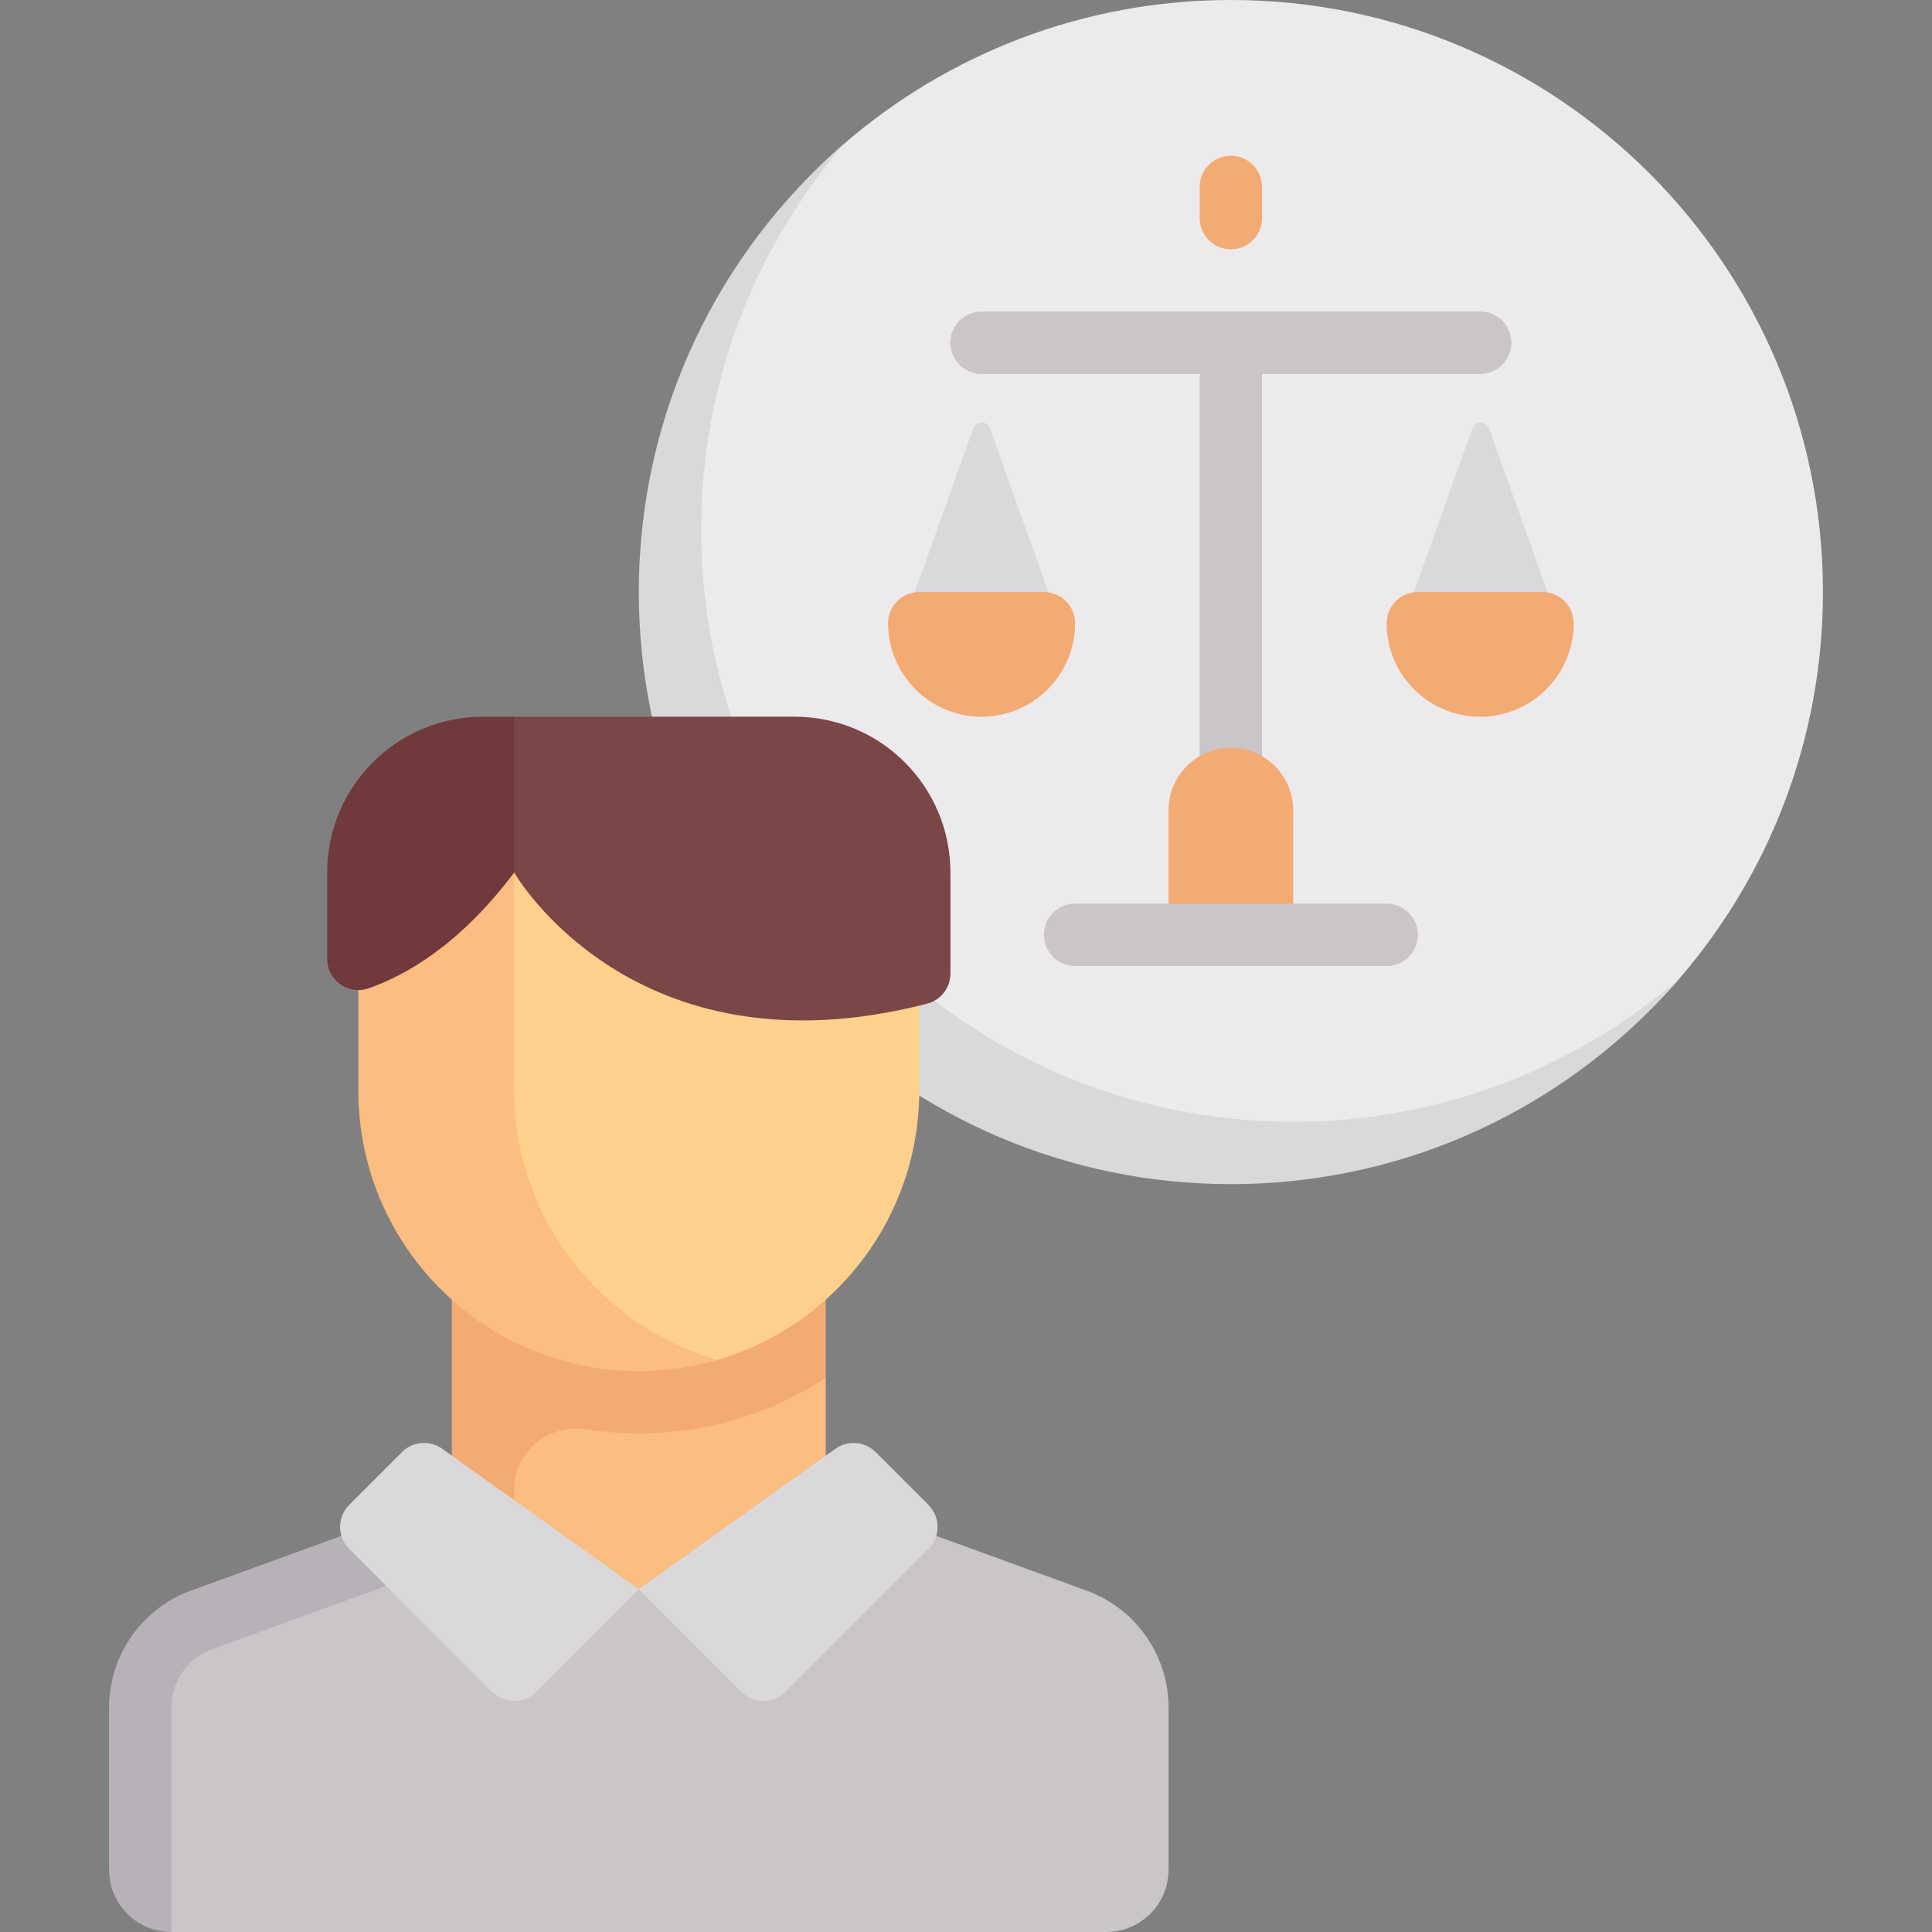 <svg viewBox="0 0 512 512" xmlns="http://www.w3.org/2000/svg"><rect x="0" y="0" width="512" height="512" fill="#808080" stroke="none"/><g><path d="M483.097 156.903C483.097 70.248 412.849 0 326.194 0c-39.122 0-74.899 14.318-102.378 37.999-33.388 28.773-49.178 71.37-49.178 118.904 0 86.655 64.901 151.682 151.557 151.682 47.523 0 90.111-15.907 118.884-49.281 23.692-27.482 38.018-63.268 38.018-102.401z" fill="#eceaec"></path><path d="m257.93 113.513-18.446 51.648h41.29l-18.446-51.648c-.738-2.066-3.66-2.066-4.398 0zM390.208 113.513l-18.446 51.648h41.29l-18.446-51.648c-.737-2.066-3.66-2.066-4.398 0z" fill="#dbd8db"></path><path d="M392.258 82.581H260.129c-4.565 0-8.258 3.698-8.258 8.258s3.694 8.258 8.258 8.258h57.806v107.355c0 4.56 3.694 8.258 8.258 8.258s8.258-3.698 8.258-8.258V99.097h57.806a8.256 8.256 0 0 0 8.258-8.258 8.254 8.254 0 0 0-8.257-8.258z" fill="#c9c5c9"></path><path d="M326.194 66.065a8.256 8.256 0 0 1-8.258-8.258v-8.258c0-4.56 3.694-8.258 8.258-8.258s8.258 3.698 8.258 8.258v8.258a8.256 8.256 0 0 1-8.258 8.258zM326.194 198.194c-9.121 0-16.516 7.394-16.516 16.516v33.032h33.032V214.71c0-9.122-7.395-16.516-16.516-16.516z" fill="#f4aa73"></path><path d="M367.484 256h-82.581c-4.565 0-8.258-3.698-8.258-8.258s3.694-8.258 8.258-8.258h82.581c4.565 0 8.258 3.698 8.258 8.258S372.048 256 367.484 256z" fill="#c9c5c9"></path><path d="M260.129 189.935c-13.682 0-24.774-11.092-24.774-24.774a8.258 8.258 0 0 1 8.258-8.258h33.032a8.258 8.258 0 0 1 8.258 8.258c0 13.683-11.092 24.774-24.774 24.774zM392.258 189.935c-13.682 0-24.774-11.092-24.774-24.774a8.258 8.258 0 0 1 8.258-8.258h33.032a8.258 8.258 0 0 1 8.258 8.258c0 13.683-11.092 24.774-24.774 24.774z" fill="#f4aa73"></path><path d="M342.71 297.29c-86.655 0-156.903-70.248-156.903-156.903 0-39.122 14.327-74.908 38.009-102.388-33.388 28.774-54.525 71.371-54.525 118.904 0 86.655 70.248 156.903 156.903 156.903 47.533 0 90.111-21.115 118.884-54.502-27.479 23.682-63.246 37.986-102.368 37.986z" fill="#dbd8db"></path><path d="M218.839 429.419h-92.093v-75.223l92.093 10.915z" fill="#fbbd80"></path><path d="M119.742 412.903h16.516v-18.211c0-10.175 9.212-17.455 19.266-15.888a89.344 89.344 0 0 0 13.766 1.067c18.294 0 35.292-5.456 49.548-14.76v-43.046h-99.097v90.838z" fill="#f4aa73"></path><path d="M169.29 362.178c-41.047 0-64.481-32.099-64.481-73.146V214.71h138.804v74.323c0 33.822-22.592 62.367-53.509 71.369-6.604 1.922-13.588 1.776-20.814 1.776z" fill="#ffd18d"></path><path d="M136.258 289.032V214.71h-41.29v74.323c0 41.047 33.275 74.323 74.323 74.323a75.407 75.407 0 0 0 20.814-2.954c-30.992-8.955-53.847-37.494-53.847-71.37z" fill="#fbbd80"></path><path d="m287.934 421.513-69.095-25.126-49.548 24.774-45.314-20.54-69.095 25.126a33.031 33.031 0 0 0-21.743 31.043v42.928L45.419 512h247.742c9.122 0 16.516-7.395 16.516-16.516v-42.928a33.031 33.031 0 0 0-21.743-31.043z" fill="#c9c5c9"></path><path d="m56.29 437.04 69.097-25.129-5.645-15.524-69.095 25.126a33.031 33.031 0 0 0-21.743 31.043v42.928c0 9.122 7.395 16.516 16.516 16.516v-59.439a16.515 16.515 0 0 1 10.87-15.521z" fill="#b8b2b8"></path><path d="M210.581 189.935h-74.323l-11.25 14.18 11.25 27.111s31.403 54.955 109.517 34.736c3.6-.932 6.096-4.282 6.096-8.001v-26.735c0-22.804-18.486-41.291-41.29-41.291z" fill="#7a4646"></path><path d="m169.29 421.161-52.114-37.224a8.258 8.258 0 0 0-10.639.881l-13.988 13.988a8.258 8.258 0 0 0 0 11.679l37.87 37.87a8.258 8.258 0 0 0 11.679 0zM169.29 421.161l52.114-37.224a8.258 8.258 0 0 1 10.639.881l13.988 13.988a8.258 8.258 0 0 1 0 11.679l-37.87 37.87a8.258 8.258 0 0 1-11.679 0z" fill="#dbd8db"></path><path d="M128 189.935c-22.804 0-41.29 18.486-41.29 41.29v22.872c0 5.694 5.586 9.692 10.964 7.822 9.532-3.314 24.058-11.326 38.585-30.694v-41.29z" fill="#70393c"></path></g></svg>